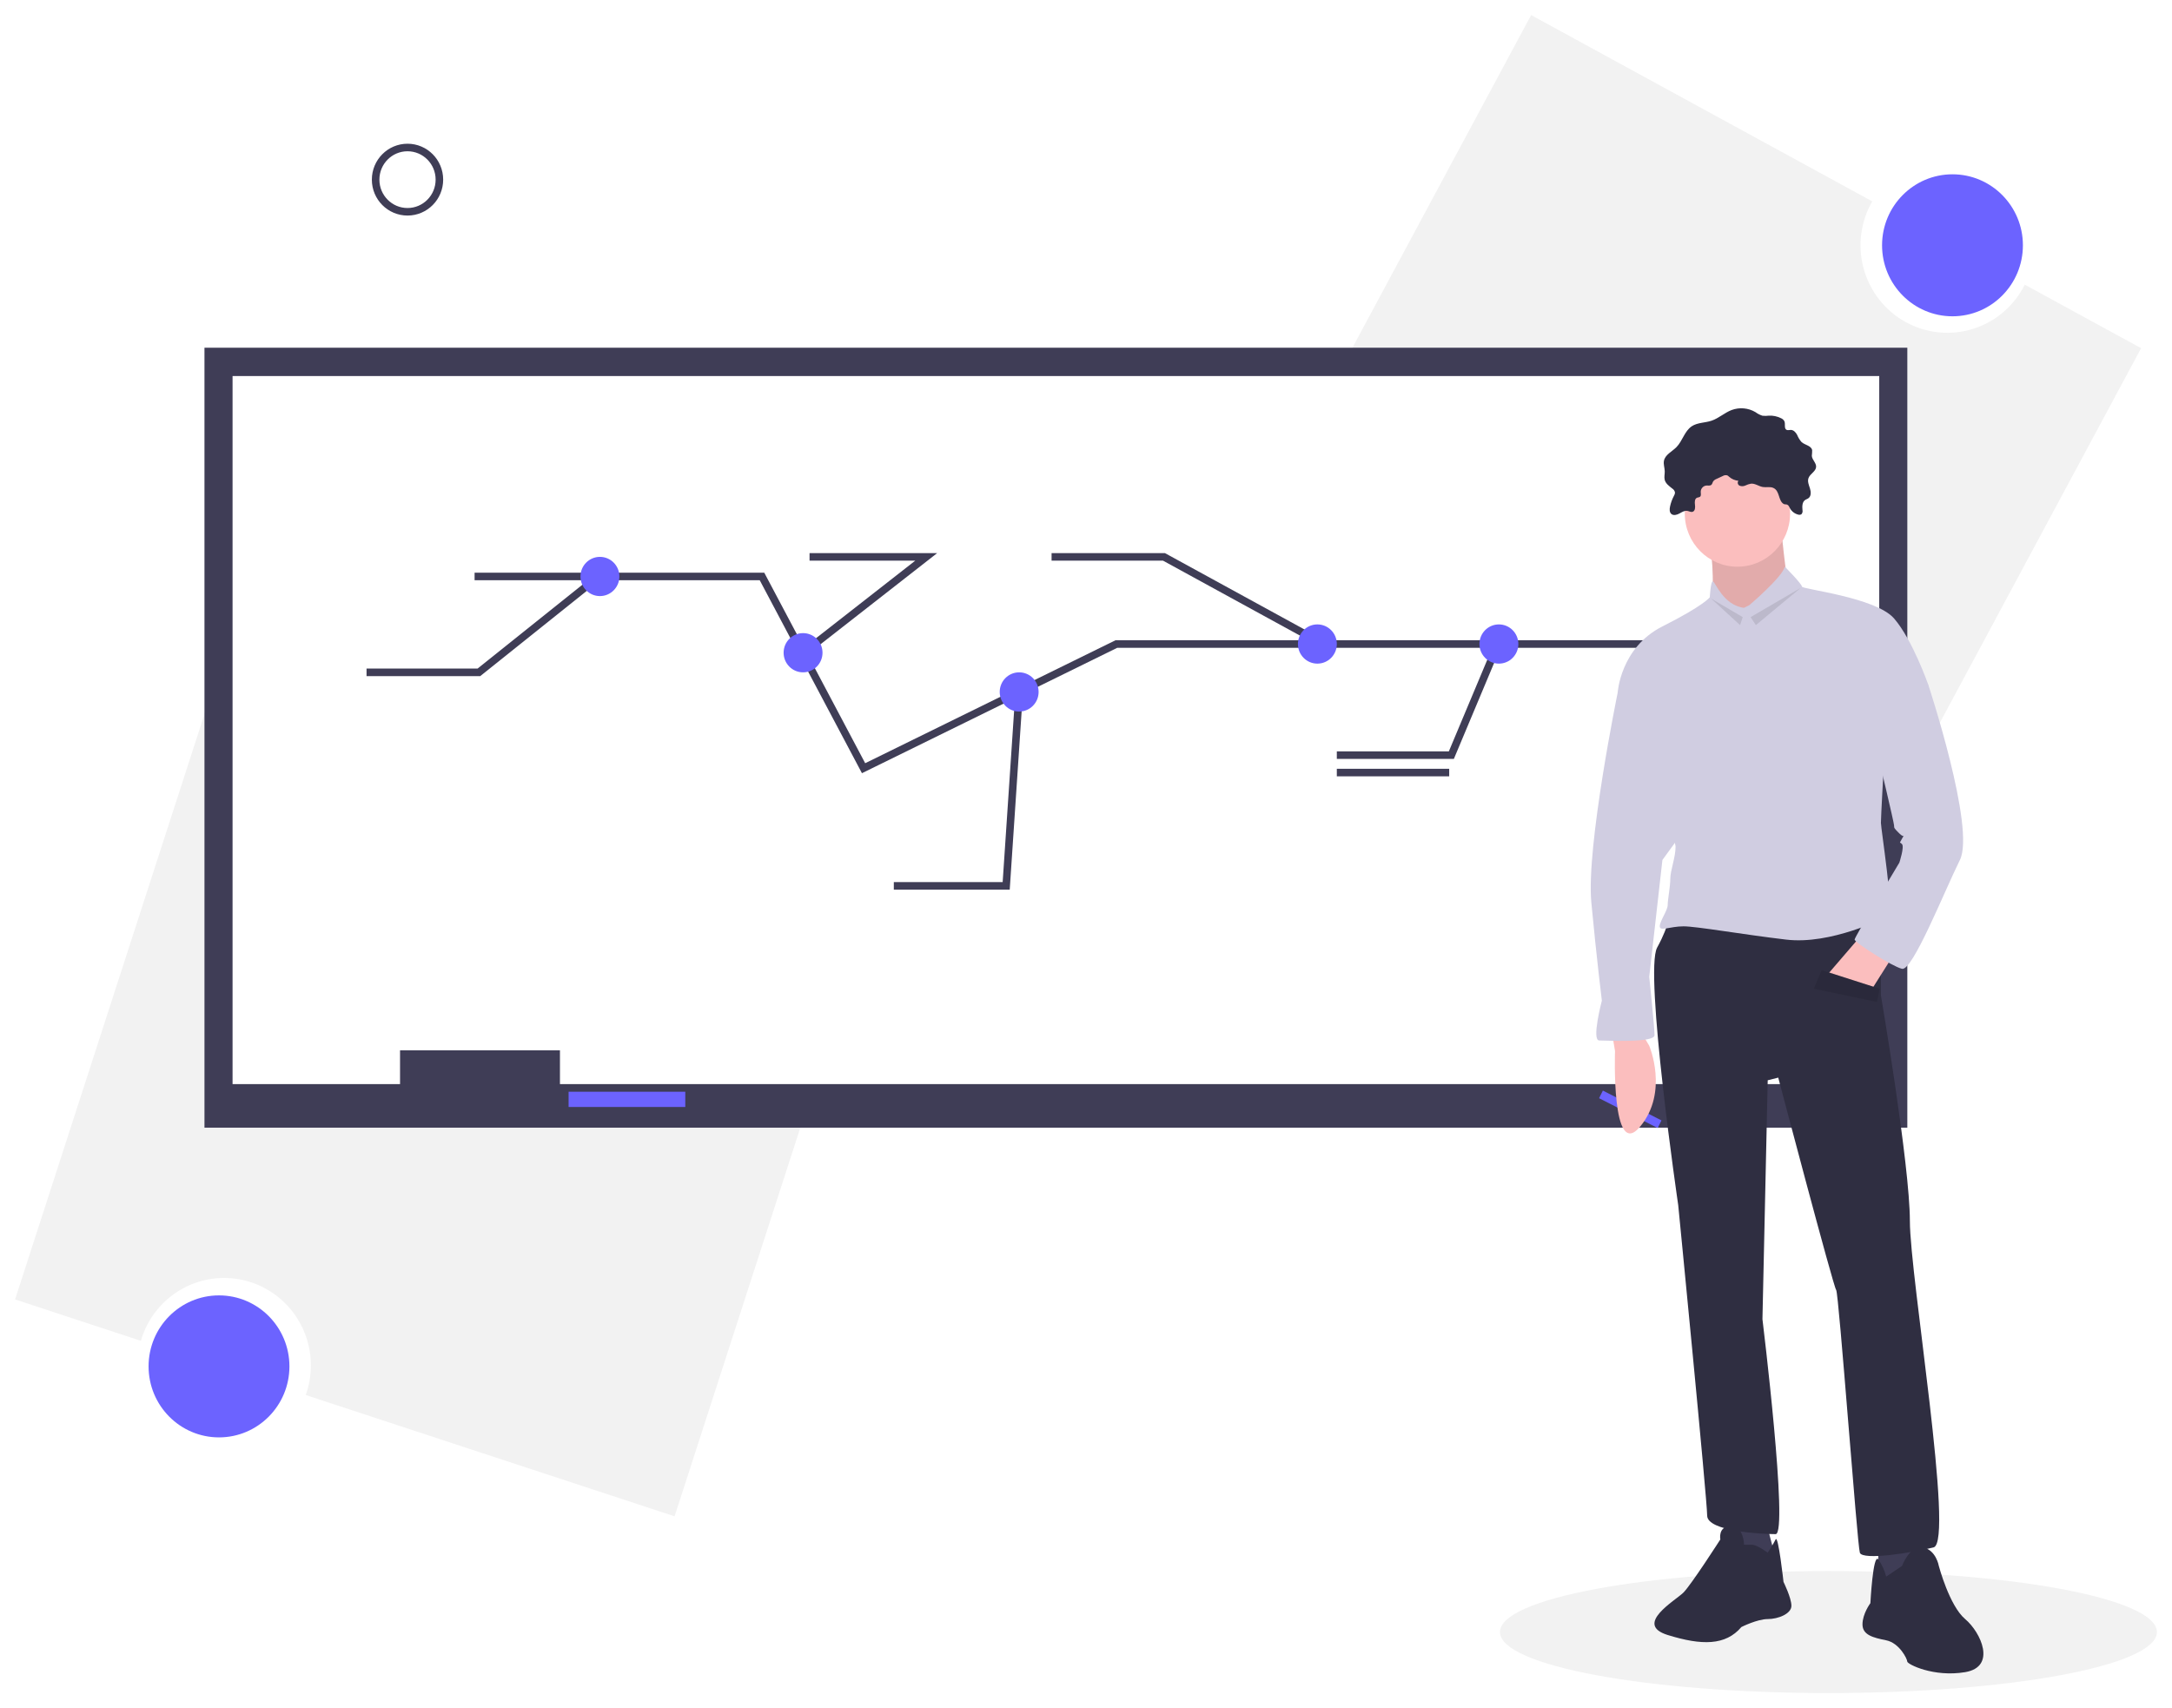 <svg width="576" height="453" viewBox="0 0 576 453" fill="none" xmlns="http://www.w3.org/2000/svg">
<g filter="url(#filter0_d)">
<path d="M406.048 0L496.51 49.402C494.963 52.087 493.966 55.058 493.579 58.138C493.192 61.219 493.422 64.346 494.255 67.336C495.089 70.325 496.509 73.115 498.432 75.541C500.354 77.966 502.741 79.978 505.449 81.457C508.157 82.936 511.132 83.852 514.197 84.15C517.263 84.449 520.356 84.124 523.295 83.194C526.234 82.265 528.957 80.751 531.305 78.741C533.652 76.731 535.576 74.266 536.961 71.493L567.806 88.338L487.908 237.057L326.15 148.719L406.048 0Z" fill="#F2F2F2"/>
<path d="M517.785 79.882C507.471 79.882 499.11 71.453 499.11 61.054C499.11 50.655 507.471 42.225 517.785 42.225C528.099 42.225 536.46 50.655 536.46 61.054C536.46 71.453 528.099 79.882 517.785 79.882Z" fill="#6C63FF"/>
<path d="M178.895 398.133L81.086 365.967C82.128 363.045 82.578 359.942 82.408 356.842C82.239 353.741 81.454 350.707 80.1 347.918C78.746 345.129 76.851 342.642 74.526 340.606C72.202 338.569 69.495 337.023 66.567 336.06C63.639 335.097 60.549 334.737 57.481 335C54.412 335.263 51.427 336.144 48.702 337.592C45.978 339.04 43.569 341.024 41.619 343.427C39.669 345.831 38.217 348.604 37.35 351.584L4 340.616L56.022 179.819L230.917 237.337L178.895 398.133Z" fill="#F2F2F2"/>
<path d="M58.078 377.199C47.764 377.199 39.403 368.769 39.403 358.37C39.403 347.971 47.764 339.541 58.078 339.541C68.392 339.541 76.753 347.971 76.753 358.37C76.753 368.769 68.392 377.199 58.078 377.199Z" fill="#6C63FF"/>
<path d="M54.224 88.216H505.81V295.064H54.224V88.216Z" fill="#3F3D56"/>
<path d="M61.675 95.727H498.36V283.508H61.675V95.727Z" fill="white"/>
<path d="M106.088 274.552H148.496V288.997H106.088V274.552Z" fill="#3F3D56"/>
<path d="M150.788 285.53H181.734V289.575H150.788V285.53Z" fill="#6C63FF"/>
<path d="M462.829 166.795H296.063L270.208 179.494L229.013 199.729L202.078 148.883H125.859" stroke="#3F3D56" stroke-width="2" stroke-miterlimit="10"/>
<path d="M397.254 166.795L384.89 196.262H354.517" stroke="#3F3D56" stroke-width="2" stroke-miterlimit="10"/>
<path d="M350.903 166.795L308.671 143.683H278.871" stroke="#3F3D56" stroke-width="2" stroke-miterlimit="10"/>
<path d="M397.498 171.995C394.649 171.995 392.34 169.667 392.34 166.795C392.34 163.923 394.649 161.595 397.498 161.595C400.346 161.595 402.656 163.923 402.656 166.795C402.656 169.667 400.346 171.995 397.498 171.995Z" fill="#6C63FF"/>
<path d="M349.359 171.995C346.511 171.995 344.202 169.667 344.202 166.795C344.202 163.923 346.511 161.595 349.359 161.595C352.208 161.595 354.517 163.923 354.517 166.795C354.517 169.667 352.208 171.995 349.359 171.995Z" fill="#6C63FF"/>
<path d="M270.275 179.506L266.836 230.929H237.036" stroke="#3F3D56" stroke-width="2" stroke-miterlimit="10"/>
<path d="M212.881 169.275L245.632 143.683H214.686" stroke="#3F3D56" stroke-width="2" stroke-miterlimit="10"/>
<path d="M158.782 148.883L127.005 174.306H97.205" stroke="#3F3D56" stroke-width="2" stroke-miterlimit="10"/>
<path d="M270.275 184.706C267.426 184.706 265.117 182.378 265.117 179.506C265.117 176.634 267.426 174.306 270.275 174.306C273.123 174.306 275.432 176.634 275.432 179.506C275.432 182.378 273.123 184.706 270.275 184.706Z" fill="#6C63FF"/>
<path d="M159.098 154.083C156.249 154.083 153.94 151.755 153.94 148.883C153.94 146.011 156.249 143.683 159.098 143.683C161.946 143.683 164.255 146.011 164.255 148.883C164.255 151.755 161.946 154.083 159.098 154.083Z" fill="#6C63FF"/>
<path d="M212.967 174.306C210.118 174.306 207.809 171.978 207.809 169.106C207.809 166.234 210.118 163.906 212.967 163.906C215.815 163.906 218.125 166.234 218.125 169.106C218.125 171.978 215.815 174.306 212.967 174.306Z" fill="#6C63FF"/>
<path d="M384.317 200.884H354.517" stroke="#3F3D56" stroke-width="2" stroke-miterlimit="10"/>
<path d="M108.07 52.166C103.4 52.166 99.614 48.349 99.614 43.64C99.614 38.932 103.4 35.115 108.07 35.115C112.74 35.115 116.526 38.932 116.526 43.64C116.526 48.349 112.74 52.166 108.07 52.166Z" stroke="#3F3D56" stroke-width="2" stroke-miterlimit="10"/>
<path d="M484.892 445C436.784 445 397.784 437.757 397.784 428.822C397.784 419.887 436.784 412.644 484.892 412.644C533.001 412.644 572 419.887 572 428.822C572 437.757 533.001 445 484.892 445Z" fill="#F2F2F2"/>
<path d="M425.069 285.23L440.609 293.135L439.604 295.154L424.064 287.249L425.069 285.23Z" fill="#6C63FF"/>
<path d="M427.596 270.527L428.294 274.75C428.294 274.75 427.247 303.962 434.926 294.811C442.606 285.661 437.37 273.343 437.37 273.343L435.275 269.823L427.596 270.527Z" fill="#FBBEBE"/>
<path d="M472.277 135.382C472.277 135.382 473.673 150.163 474.371 150.867C475.07 151.571 463.899 164.945 463.899 164.945L454.125 155.794C454.125 155.794 454.823 142.421 452.729 139.605C450.635 136.79 472.277 135.382 472.277 135.382Z" fill="#FBBEBE"/>
<path opacity="0.1" d="M472.277 135.382C472.277 135.382 473.673 150.163 474.371 150.867C475.07 151.571 463.899 164.945 463.899 164.945L454.125 155.794C454.125 155.794 454.823 142.421 452.729 139.605C450.635 136.79 472.277 135.382 472.277 135.382Z" fill="black"/>
<path d="M498.108 404.969V417.638L502.995 418.343L509.976 416.231L507.882 402.857L498.108 404.969Z" fill="#3F3D56"/>
<path d="M504.392 411.304C504.392 411.304 506.486 405.673 509.977 406.376C513.467 407.08 514.166 411.304 514.166 411.304C514.166 411.304 516.958 421.862 521.147 425.381C525.336 428.901 529.525 438.051 521.147 439.459C512.769 440.867 505.788 437.347 505.788 436.643C505.788 435.939 503.693 431.716 500.203 431.012C496.712 430.308 493.919 429.605 493.919 426.789C493.919 423.973 496.014 421.158 496.014 421.158C496.014 421.158 496.712 407.806 498.108 409.555C499.074 410.936 499.784 412.483 500.203 414.119L504.392 411.304Z" fill="#2F2E41"/>
<path d="M468.088 398.634L470.88 409.192L463.899 410.6L460.409 407.08L459.711 397.93L468.088 398.634Z" fill="#3F3D56"/>
<path d="M468.786 407.784C468.786 407.784 465.994 405.673 464.597 405.673H462.503C462.503 405.673 462.503 400.745 459.012 400.745C455.522 400.745 456.22 404.265 456.22 404.265C456.22 404.265 448.54 416.231 446.446 418.342C444.351 420.454 433.181 426.789 442.257 429.605C451.333 432.42 457.616 432.42 461.805 427.493C461.805 427.493 465.994 425.381 468.786 425.381C471.579 425.381 475.07 423.973 475.07 421.862C475.07 419.75 472.975 415.527 472.975 415.527C472.975 415.527 471.579 402.857 470.881 404.265C470.183 405.673 468.786 407.784 468.786 407.784Z" fill="#2F2E41"/>
<path d="M498.806 236.741V259.969C498.806 259.969 506.486 305.017 506.486 319.799C506.486 334.58 518.354 404.969 512.769 406.376C507.184 407.784 493.919 409.896 493.221 407.784C492.523 405.673 487.636 338.804 486.938 338.1C486.24 337.396 471.579 281.789 471.579 281.789L468.786 282.493L467.39 345.843C467.39 345.843 474.371 402.857 470.881 402.857C467.39 402.857 452.729 402.153 452.729 397.93C452.729 393.707 445.049 315.576 445.049 315.576C445.049 315.576 435.974 253.634 439.464 247.299C442.955 240.964 442.955 237.445 442.955 237.445L498.806 236.741Z" fill="#2F2E41"/>
<path d="M460.758 146.292C453.046 146.292 446.795 139.989 446.795 132.214C446.795 124.44 453.046 118.137 460.758 118.137C468.469 118.137 474.72 124.44 474.72 132.214C474.72 139.989 468.469 146.292 460.758 146.292Z" fill="#FBBEBE"/>
<path d="M463.899 156.498C463.899 156.498 472.626 149.108 473.324 146.292C473.324 146.292 477.862 150.867 477.862 151.571C477.862 152.275 497.41 154.387 502.297 160.018C507.184 165.649 511.373 177.615 511.373 177.615L499.505 200.139C499.505 200.139 498.806 212.809 498.806 214.217C498.806 215.624 502.297 238.149 500.901 238.853C499.505 239.556 485.542 246.595 473.673 245.187C461.805 243.78 449.936 241.668 446.446 241.668C442.955 241.668 440.162 243.076 440.162 241.668C440.162 240.26 442.257 237.445 442.257 236.037C442.257 234.629 442.955 231.11 442.955 228.998C442.955 226.887 444.351 223.367 444.351 220.552C444.351 217.736 428.992 179.726 428.992 179.726C428.992 179.726 429.69 167.76 440.861 162.129C452.031 156.498 453.427 154.387 453.427 154.387C453.427 154.387 453.645 150.163 454.234 150.163C454.823 150.163 456.918 156.498 462.503 157.202L463.899 156.498Z" fill="#D0CDE1"/>
<path d="M501.599 250.115L496.712 257.857L484.145 255.042L493.221 244.484L501.599 250.115Z" fill="#FBBEBE"/>
<path d="M433.181 174.095L428.992 179.726C428.992 179.726 420.614 220.552 422.011 235.333C423.407 250.115 424.803 261.377 424.803 261.377C424.803 261.377 422.011 271.935 424.105 271.935C426.199 271.935 438.766 272.639 438.766 270.527C438.766 268.416 437.37 255.042 437.37 255.042L440.86 224.071L448.54 213.513L433.181 174.095Z" fill="#D0CDE1"/>
<path d="M470.241 125.38C469.385 125.014 468.396 125.311 467.479 125.155C466.403 124.972 465.44 124.168 464.353 124.269C463.838 124.365 463.338 124.529 462.865 124.756C462.627 124.869 462.37 124.932 462.108 124.941C461.846 124.951 461.584 124.906 461.34 124.811C461.223 124.757 461.12 124.677 461.038 124.577C460.956 124.477 460.897 124.36 460.865 124.235C460.833 124.109 460.83 123.978 460.854 123.851C460.879 123.723 460.932 123.603 461.008 123.499C460.089 123.417 459.219 123.04 458.528 122.423C458.391 122.279 458.231 122.158 458.055 122.065C457.85 122.011 457.636 122 457.427 122.033C457.218 122.066 457.018 122.142 456.839 122.256L455.241 122.998C454.881 123.127 454.565 123.355 454.328 123.657C454.138 123.956 454.101 124.357 453.832 124.586C453.488 124.878 452.975 124.735 452.527 124.764C452.12 124.803 451.742 124.993 451.464 125.295C451.186 125.598 451.028 125.992 451.02 126.404C451.026 126.877 451.197 127.457 450.826 127.746C450.611 127.914 450.305 127.887 450.054 127.99C449.401 128.258 449.398 129.174 449.494 129.878C449.591 130.582 449.543 131.51 448.872 131.727C448.399 131.88 447.916 131.554 447.425 131.482C446.685 131.372 445.999 131.839 445.34 132.197C444.681 132.554 443.805 132.795 443.233 132.308C442.701 131.854 442.735 131.024 442.882 130.338C443.092 129.353 443.436 128.403 443.906 127.514C444.08 127.252 444.182 126.949 444.203 126.635C444.163 126.414 444.077 126.204 443.951 126.019C443.825 125.833 443.661 125.677 443.471 125.56C442.663 124.916 441.733 124.268 441.472 123.264C441.28 122.527 441.496 121.749 441.479 120.988C441.459 120.06 441.093 119.137 441.265 118.226C441.575 116.575 443.398 115.78 444.575 114.589C446.192 112.953 446.717 110.336 448.625 109.058C450.152 108.036 452.149 108.158 453.887 107.573C455.797 106.93 457.334 105.454 459.218 104.738C460.246 104.356 461.346 104.208 462.437 104.304C463.529 104.401 464.586 104.74 465.533 105.297C466.095 105.717 466.722 106.04 467.389 106.253C467.951 106.318 468.519 106.312 469.079 106.233C470.192 106.175 471.302 106.406 472.302 106.903C472.684 107.058 473.003 107.339 473.204 107.702C473.542 108.457 473.052 109.638 473.791 109.999C474.136 110.167 474.543 110.006 474.926 110.014C475.67 110.031 476.243 110.684 476.597 111.345C476.874 112.043 477.27 112.686 477.769 113.245C478.679 114.049 480.333 114.182 480.57 115.378C480.575 115.884 480.546 116.39 480.485 116.893C480.554 117.953 481.679 118.759 481.62 119.819C481.552 121.042 480.011 121.64 479.599 122.793C479.285 123.67 479.698 124.619 479.982 125.507C480.266 126.395 480.352 127.533 479.618 128.101C479.33 128.324 478.96 128.416 478.667 128.631C477.908 129.188 477.917 130.311 478.002 131.254C478.05 131.45 478.05 131.654 478.002 131.85C477.954 132.046 477.859 132.227 477.726 132.377C477.6 132.454 477.46 132.502 477.315 132.52C477.169 132.538 477.022 132.524 476.882 132.479C476.426 132.368 475.997 132.164 475.623 131.879C475.248 131.595 474.935 131.236 474.702 130.826C474.458 130.418 474.408 130.059 473.964 129.842C473.663 129.696 473.297 129.827 472.99 129.636C471.53 128.73 472.033 126.145 470.241 125.38Z" fill="#2F2E41"/>
<path d="M509.278 175.503L511.373 177.615C511.373 177.615 523.939 215.624 519.751 224.071C515.562 232.518 507.184 253.634 504.391 252.93C501.599 252.226 491.825 245.891 491.825 245.187C491.825 244.484 503.693 224.775 503.693 224.775C503.693 224.775 505.09 220.552 504.391 219.848C503.693 219.144 503.693 219.848 504.391 218.44C505.09 217.032 505.09 218.44 503.693 217.032C502.297 215.624 502.297 215.624 502.297 214.921C502.297 214.217 498.108 196.62 498.108 196.62L509.278 175.503Z" fill="#D0CDE1"/>
<path d="M498.458 258.209L483.098 253.282L481.004 258.209L497.759 261.728L498.458 258.209Z" fill="#2F2E41"/>
<path opacity="0.1" d="M498.458 258.209L483.098 253.282L481.004 258.209L497.759 261.728L498.458 258.209Z" fill="black"/>
<path opacity="0.1" d="M477.513 151.923L465.645 161.777L464.248 159.666L477.513 151.923Z" fill="black"/>
<path opacity="0.1" d="M453.776 154.739L462.154 159.666L461.456 161.777L453.776 154.739Z" fill="black"/>
</g>
<defs>
<filter id="filter0_d" x="0" y="0" width="576" height="453" filterUnits="userSpaceOnUse" color-interpolation-filters="sRGB">
<feFlood flood-opacity="0" result="BackgroundImageFix"/>
<feColorMatrix in="SourceAlpha" type="matrix" values="0 0 0 0 0 0 0 0 0 0 0 0 0 0 0 0 0 0 127 0"/>
<feOffset dy="4"/>
<feGaussianBlur stdDeviation="2"/>
<feColorMatrix type="matrix" values="0 0 0 0 0 0 0 0 0 0 0 0 0 0 0 0 0 0 0.25 0"/>
<feBlend mode="normal" in2="BackgroundImageFix" result="effect1_dropShadow"/>
<feBlend mode="normal" in="SourceGraphic" in2="effect1_dropShadow" result="shape"/>
</filter>
</defs>
</svg>

